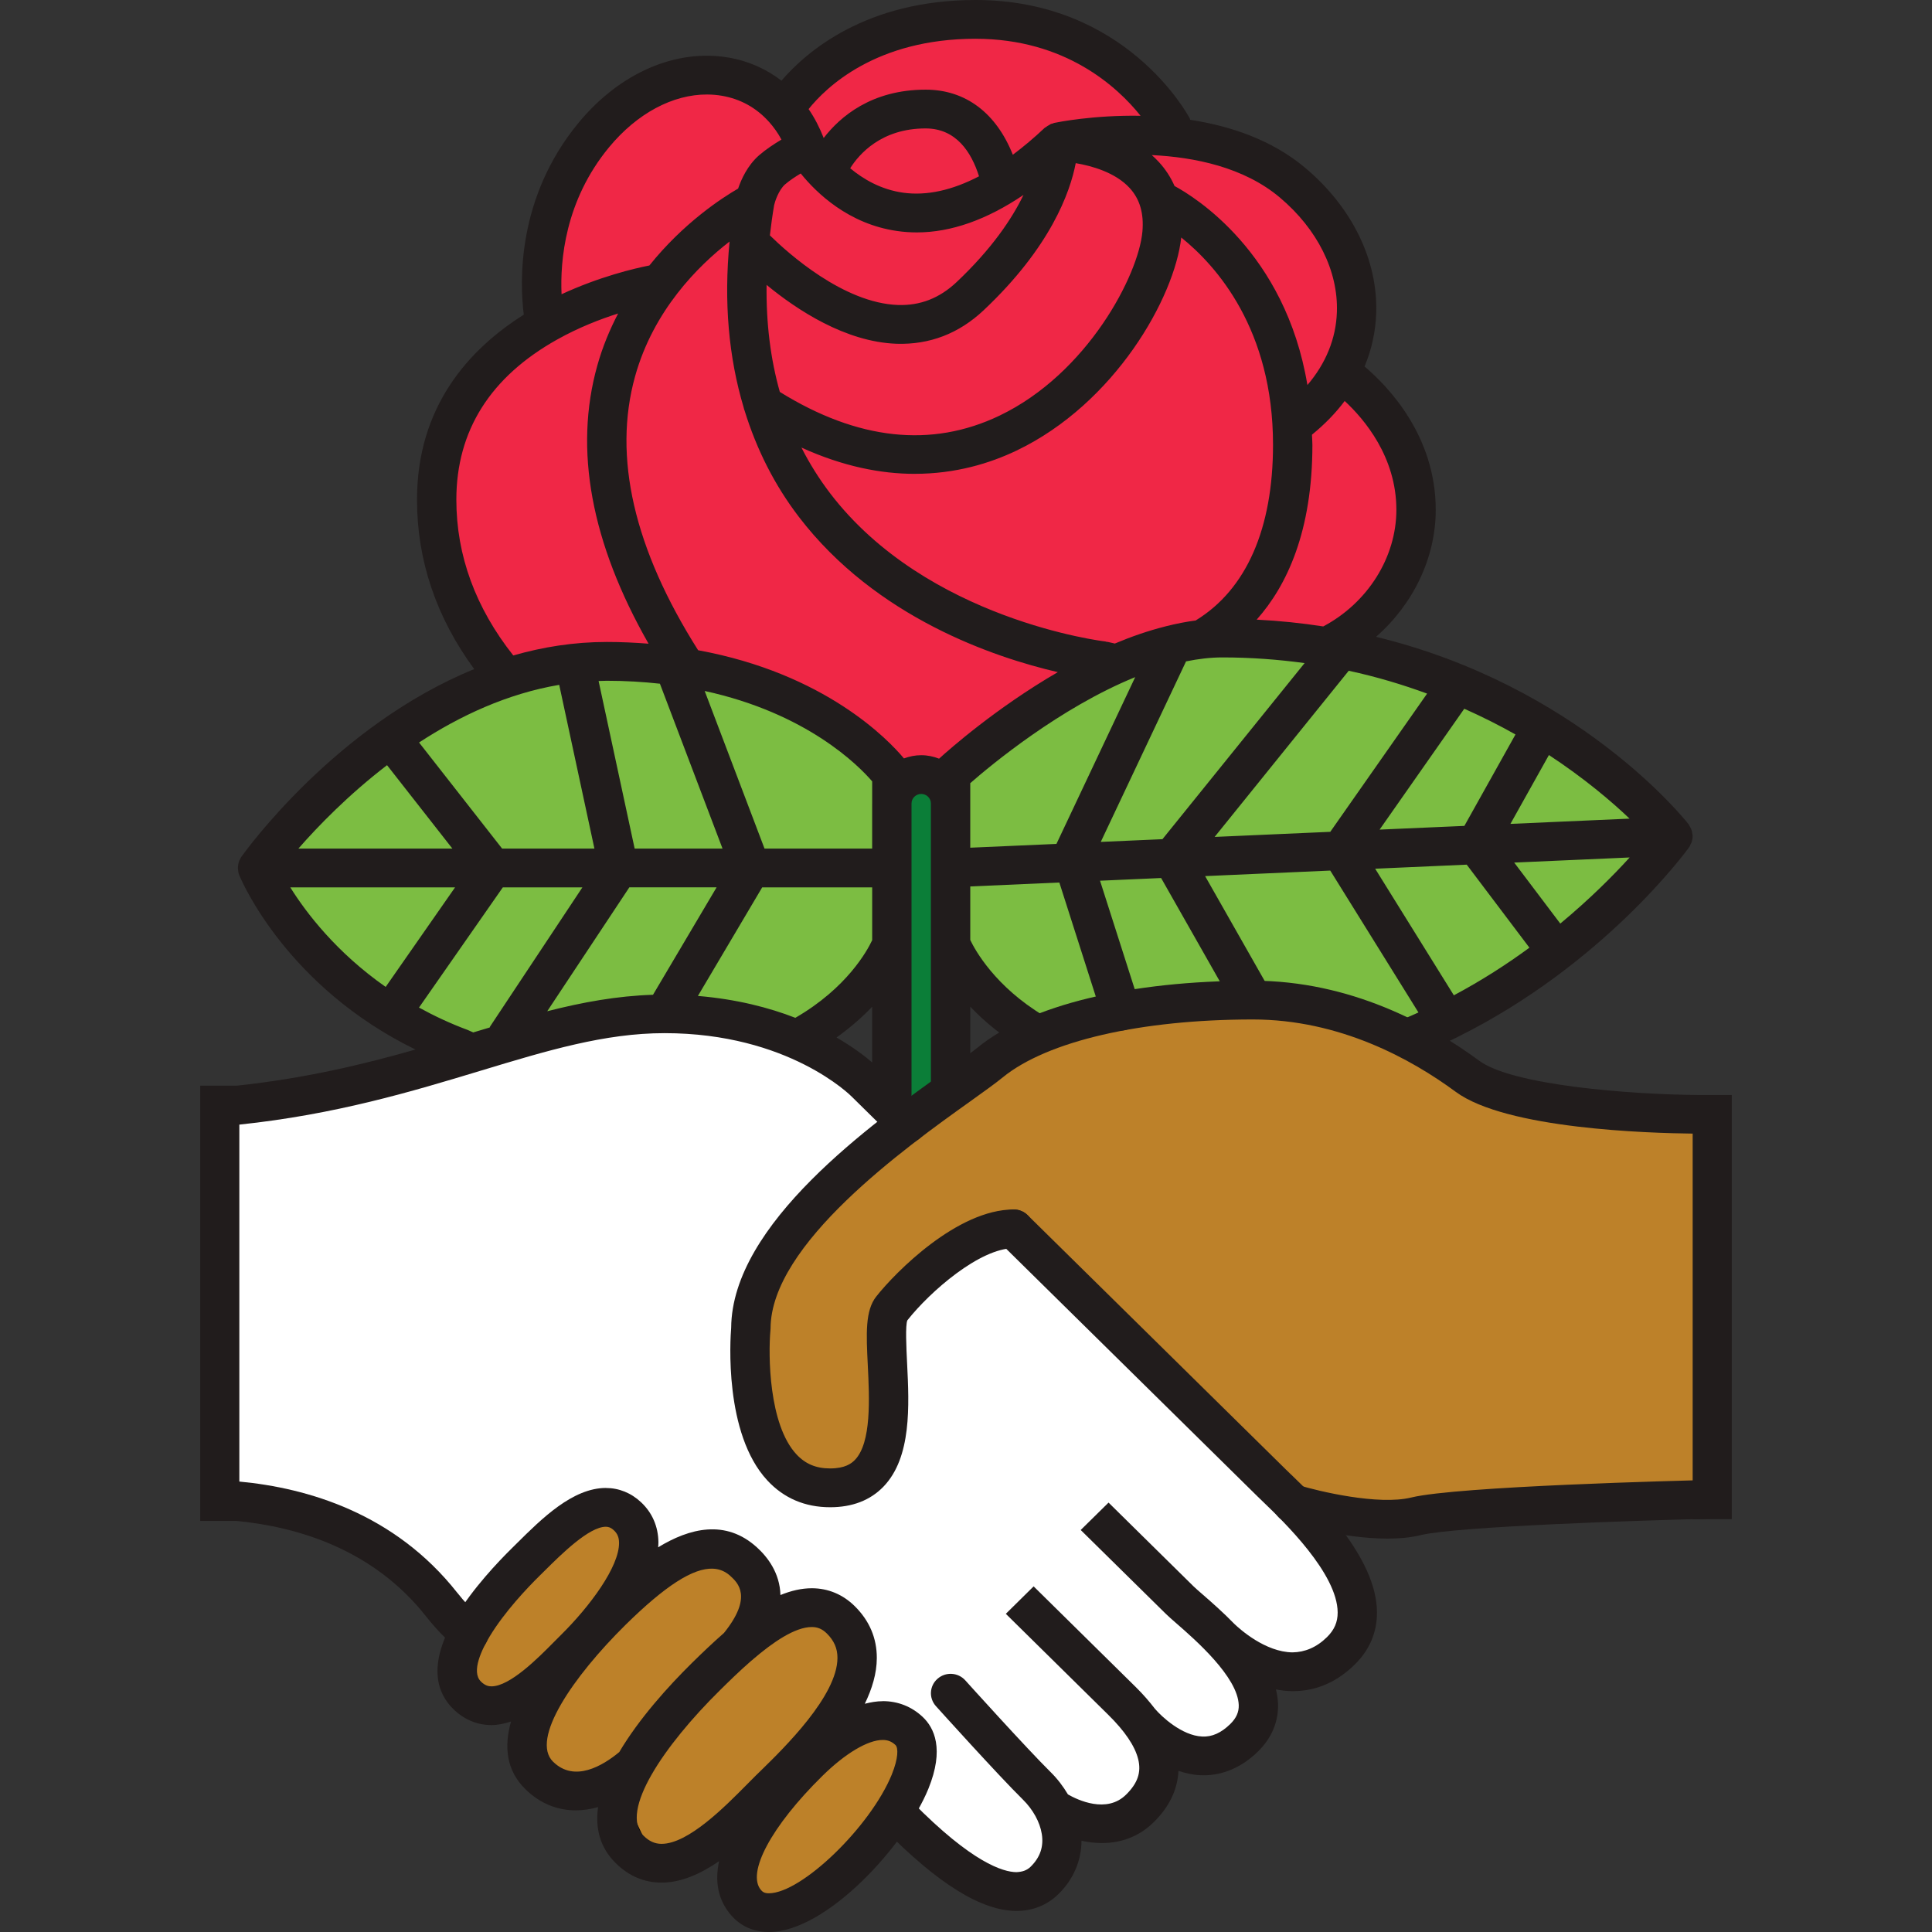<?xml version="1.0" encoding="UTF-8" standalone="no"?>
<svg
   xmlns:dc="http://purl.org/dc/elements/1.1/"
   xmlns:cc="http://creativecommons.org/ns#"
   xmlns:rdf="http://www.w3.org/1999/02/22-rdf-syntax-ns#"
   xmlns:svg="http://www.w3.org/2000/svg"
   xmlns="http://www.w3.org/2000/svg"
   xmlns:sodipodi="http://sodipodi.sourceforge.net/DTD/sodipodi-0.dtd"
   xmlns:inkscape="http://www.inkscape.org/namespaces/inkscape"
   width="256"
   height="256"
   viewBox="24 20 256 256"
   version="1.1"
   id="svg14"
   sodipodi:docname="florist-icon.svg"
   inkscape:version="0.92.1 r15371">
  <rect x="24" y="20" width="256" height="256" fill="#333333" stroke="none"/>
  <defs
     id="defs18" />
  <sodipodi:namedview
     pagecolor="#ffffff"
     bordercolor="#666666"
     borderopacity="1"
     objecttolerance="10"
     gridtolerance="10"
     guidetolerance="10"
     inkscape:pageopacity="0"
     inkscape:pageshadow="2"
     inkscape:window-width="1680"
     inkscape:window-height="987"
     id="namedview16"
     showgrid="false"
     inkscape:measure-start="137.729,53.939"
     inkscape:measure-end="139.971,56.147"
     inkscape:object-paths="true"
     inkscape:snap-nodes="false"
     fit-margin-top="0"
     fit-margin-left="0"
     fit-margin-right="0"
     fit-margin-bottom="0"
     inkscape:zoom="2"
     inkscape:cx="125.30592"
     inkscape:cy="95.619589"
     inkscape:window-x="-8"
     inkscape:window-y="-8"
     inkscape:window-maximized="1"
     inkscape:current-layer="svg14" />
  <path
     style="fill:#f02746;fill-opacity:1;fill-rule:evenodd;stroke:none;stroke-width:1.645px;stroke-linecap:butt;stroke-linejoin:miter;stroke-opacity:1"
     d="M 94.171,115.165 82.829,95.681 82.247,79.686 l 7.561,-11.923 5.816,-5.235 2.617,-20.066 9.015,-10.179 12.214,-3.49 7.852,4.362 10.76,-7.852 14.832,-3.199 11.923,2.617 13.378,9.597 3.781,4.653 12.214,3.781 9.306,11.342 -1.163,15.704 5.816,6.689 3.781,12.796 -5.526,12.796 -4.944,4.362 -55.546,21.811 z"
     id="path4535"
     inkscape:connector-curvature="0" />
  <path
     style="fill:#0b7e38;fill-opacity:1;fill-rule:evenodd;stroke:none;stroke-width:1.645px;stroke-linecap:butt;stroke-linejoin:miter;stroke-opacity:1"
     d="m 142.248,123.307 7.506,-0.103 0.617,43.801 -8.226,0.514 z"
     id="path4533"
     inkscape:connector-curvature="0" />
  <path
     style="fill:#7cbd42;fill-opacity:1;fill-rule:evenodd;stroke:none;stroke-width:1.645px;stroke-linecap:butt;stroke-linejoin:miter;stroke-opacity:1"
     d="m 149.862,122.727 v 24.429 l 10.906,10.179 52.492,-0.145 14.25,-9.452 13.378,-11.342 4.362,-5.526 -12.214,-11.778 -25.01,-11.487 -22.829,-3.199 -17.449,5.38 z"
     id="path4531"
     inkscape:connector-curvature="0" />
  <path
     style="fill:#7cbd42;fill-opacity:1;fill-rule:evenodd;stroke:none;stroke-width:1.645px;stroke-linecap:butt;stroke-linejoin:miter;stroke-opacity:1"
     d="m 100.86,107.459 -20.648,6.543 -21.375,19.485 6.543,13.523 19.775,12.796 43.913,-1.163 13.087,-11.778 0.436,-24.719 -16.431,-10.76 z"
     id="path4529"
     inkscape:connector-curvature="0" />
  <path
     style="fill:#ffffff;fill-rule:evenodd;stroke:none;stroke-width:1.645px;stroke-linecap:butt;stroke-linejoin:miter;stroke-opacity:1"
     d="m 51.665,165.874 19.741,-1.645 33.313,-9.048 13.366,-0.617 15.628,5.141 65.393,63.336 4.935,10.693 -4.318,6.58 -7.403,1.028 -2.673,5.552 -2.879,4.935 -8.637,-0.411 -1.439,6.169 -6.992,4.524 -5.141,-1.851 -1.851,9.048 -5.552,1.234 -13.161,-8.02 -59.018,-27.35 -12.75,-12.338 -17.685,-3.701 z"
     id="path4527"
     inkscape:connector-curvature="0" />
  <path
     style="fill:#bd8129;fill-opacity:1;fill-rule:evenodd;stroke:#000000;stroke-width:1.645px;stroke-linecap:butt;stroke-linejoin:miter;stroke-opacity:1"
     d="m 141.734,193.841 -1.028,20.153 -6.169,3.496 -7.403,-2.468 -2.879,-8.431 0.823,-17.685 5.347,-7.403 23.648,-20.153 17.068,-7.814 16.862,-0.206 12.338,0.617 14.806,6.58 8.637,4.318 14.395,1.851 12.75,0.823 v 51.409 l -27.967,1.028 -13.366,1.851 -13.983,-2.262 -35.987,-35.781 -4.73,-0.411 z"
     id="path4525"
     inkscape:connector-curvature="0" />
  <path
     style="fill:#bd8129;fill-opacity:1;fill-rule:evenodd;stroke:#000000;stroke-width:1.645px;stroke-linecap:butt;stroke-linejoin:miter;stroke-opacity:1"
     d="m 97.727,221.808 7.609,-2.468 3.804,6.786 6.58,-0.206 7.197,0.72 2.056,6.683 6.58,-0.72 5.141,4.318 -0.206,9.254 6.272,3.496 2.879,2.468 -6.992,13.778 -12.133,7.506 -4.421,-2.982 -0.925,-6.58 -11.31,2.776 -4.113,-8.74 -7.095,-1.337 -5.244,-3.496 1.542,-7.609 -8.637,-0.206 -2.673,-4.524 z"
     id="path4523"
     inkscape:connector-curvature="0" />
  <path
     inkscape:connector-curvature="0"
     style="fill:#211c1c;fill-opacity:1;fill-rule:evenodd;stroke-width:1.645"
     id="path4"
     d="m 250.314,216.106 c -3.377,0.082 -33.175,0.823 -39.31,2.32 -4.351,1.069 -12.268,-0.823 -14.954,-1.64 -1.369,-0.428 -2.833,0.334 -3.257,1.691 -0.428,1.354 0.339,2.793 1.714,3.215 0.357,0.107 7.21,2.181 13.352,2.181 1.553,0 3.057,-0.132 4.402,-0.464 4.718,-1.152 29.158,-1.954 38.18,-2.165 1.436,-0.036 2.578,-1.212 2.542,-2.632 -0.033,-1.42 -1.242,-2.527 -2.67,-2.507" />
  <path
     inkscape:connector-curvature="0"
     style="fill:#211c1c;fill-opacity:1;fill-rule:evenodd;stroke-width:1.645"
     id="path6"
     d="m 245.683,130.791 -95.729,4.22 m 16.066,-1.426 13.315,-28.184 m 0,28.312 22.341,-27.677 m 0,26.693 15.467,-22.081 m 2.469,21.293 8.724,-15.604 m -8.724,15.604 10.673,14.136 m -28.61,-13.348 14.016,22.545 m -36.357,-21.561 10.177,17.922 m -23.492,-18.05 6.523,20.399 M 58.117,135.012 h 84.055 m -18.677,0 L 113.328,108.23 m -7.345,26.782 -5.84,-27.133 M 89.249,135.012 75.782,117.814 m 13.467,17.198 -13.467,19.318 m 30.201,-19.318 -14.855,22.398 m 32.367,-22.398 -11.44,19.318 m 58.136,-46.77 1.75,0.403" />
  <path
     style="fill:#211c1c;fill-opacity:1;fill-rule:evenodd;stroke-width:1.645"
     d="m 153.263,20 c -14.493,0 -22.393,6.824 -25.714,10.687 -2.023,-1.546 -4.382,-2.615 -7.011,-3.059 -6.998,-1.198 -14.434,2.043 -19.886,8.653 -8.199,9.94 -7.787,21.132 -7.249,25.416 -7.331,4.623 -14.147,12.22 -14.147,24.519 0,8.045 2.547,15.582 7.58,22.443 -18.266,7.452 -30.217,23.979 -30.855,24.876 -0.086,0.122 -0.143,0.254 -0.206,0.386 -0.021,0.044 -0.048,0.081 -0.067,0.125 -0.115,0.28 -0.167,0.573 -0.177,0.871 0,0.033 -0.016,0.057 -0.016,0.09 0,0.033 0.016,0.067 0.016,0.1 0.016,0.293 0.055,0.583 0.17,0.861 l 0.013,0.032 c 0,0.003 0.006,0.01 0.01,0.013 0.382,0.928 6.412,14.805 23.327,23.057 -6.959,1.989 -14.666,3.825 -23.706,4.791 H 50.53 v 0.427 5.173 46.622 5.173 0.273 h 4.794 c 7.983,0.773 18.054,3.674 25.136,12.656 1.148,1.456 2.463,2.853 3.91,4.151 0.502,0.451 1.129,0.675 1.758,0.675 0.707,0 1.411,-0.286 1.928,-0.842 0.971,-1.046 0.891,-2.672 -0.17,-3.628 -1.231,-1.102 -2.344,-2.286 -3.306,-3.509 h -0.003 C 76.294,220.529 64.753,217.161 55.713,216.314 v -47.297 c 12.749,-1.341 22.827,-4.372 31.967,-7.139 8.824,-2.672 16.452,-4.98 24.375,-4.98 16.435,0 24.677,8.284 24.805,8.412 l 5.475,5.392 c 0.51,0.502 1.175,0.755 1.841,0.755 0.67,0 1.338,-0.253 1.848,-0.755 1.02,-1.004 1.02,-2.632 0,-3.631 l -1.243,-1.221 v -39.383 c 0,-0.694 0.578,-1.266 1.288,-1.266 0.707,0 1.282,0.57 1.282,1.266 v 37.471 c 0,1.42 1.166,2.57 2.606,2.57 1.439,0 2.609,-1.152 2.609,-2.57 V 153.392 c 1.76,1.849 4.059,3.811 7.04,5.597 1.234,0.732 2.837,0.353 3.586,-0.861 0.747,-1.214 0.355,-2.791 -0.874,-3.531 -6.449,-3.863 -9.107,-8.692 -9.752,-10.041 v -7.098 l 11.802,-0.521 5.694,17.81 c 0.352,1.097 1.381,1.796 2.487,1.796 0.258,0 0.526,-0.038 0.784,-0.119 1.372,-0.424 2.134,-1.866 1.703,-3.223 l -5.276,-16.502 8.094,-0.357 9.389,16.535 c 0.477,0.842 1.365,1.314 2.278,1.314 0.431,0 0.866,-0.102 1.269,-0.325 1.257,-0.691 1.707,-2.26 1.006,-3.499 l -8.113,-14.279 16.583,-0.733 11.686,18.8 c -0.658,0.296 -1.311,0.594 -1.989,0.871 -1.333,0.546 -1.963,2.05 -1.411,3.361 0.416,0.987 1.388,1.581 2.41,1.581 0.332,0 0.67,-0.06 0.996,-0.193 1.721,-0.707 3.362,-1.471 4.967,-2.262 0.044,-0.021 0.094,-0.033 0.138,-0.058 0.01,-0.007 0.016,-0.017 0.026,-0.026 19.271,-9.545 30.23,-24.474 30.724,-25.159 0.092,-0.125 0.137,-0.27 0.202,-0.405 0.044,-0.089 0.099,-0.162 0.132,-0.26 l -0.007,0.003 c 0.102,-0.296 0.153,-0.602 0.141,-0.909 0,-0.01 0.008,-0.016 0.007,-0.026 0,-0.049 -0.032,-0.089 -0.035,-0.138 -0.026,-0.253 -0.083,-0.499 -0.186,-0.739 -0.043,-0.099 -0.103,-0.192 -0.161,-0.289 -0.056,-0.099 -0.091,-0.205 -0.164,-0.296 -0.712,-0.905 -14.761,-18.339 -41.407,-24.831 4.912,-4.304 7.907,-10.449 7.907,-16.833 0,-9.828 -6.339,-16.372 -9.43,-18.986 0.934,-2.237 1.46,-4.608 1.542,-7.053 0.235,-7.005 -3.177,-14.015 -9.366,-19.237 -4.468,-3.767 -10.006,-5.591 -15.281,-6.397 -0.028,-0.058 -0.023,-0.121 -0.055,-0.18 -0.341,-0.642 -8.548,-15.696 -28.388,-15.696 z m 0.003,5.135 -0.003,0.003 c 11.927,0 18.82,6.398 21.868,10.202 -6.228,-0.107 -11.043,0.861 -11.451,0.948 -0.066,0.012 -0.111,0.054 -0.173,0.071 -0.092,0.026 -0.184,0.038 -0.273,0.074 -0.054,0.02 -0.093,0.067 -0.148,0.093 -0.023,0.01 -0.046,0.029 -0.068,0.042 -0.156,0.082 -0.299,0.163 -0.431,0.273 -0.053,0.041 -0.118,0.06 -0.17,0.106 -1.431,1.357 -2.83,2.515 -4.212,3.56 -2.183,-5.508 -6.242,-8.627 -11.554,-8.627 -7.161,0 -11.33,3.577 -13.508,6.407 -0.543,-1.388 -1.206,-2.677 -1.999,-3.833 2.306,-2.879 8.932,-9.318 22.122,-9.318 z m -35.553,7.387 c 0.651,0.004 1.298,0.058 1.937,0.167 2.451,0.416 4.544,1.587 6.169,3.374 0.021,0.03 0.049,0.051 0.074,0.077 0.622,0.696 1.184,1.477 1.655,2.355 -0.954,0.566 -2.059,1.291 -2.972,2.085 -1.537,1.349 -2.362,3.198 -2.773,4.408 -2.142,1.237 -7.228,4.541 -11.757,10.189 -2.023,0.398 -6.602,1.481 -11.638,3.811 -0.197,-4.402 0.433,-12.37 6.288,-19.468 l 0.003,-0.003 c 3.716,-4.5 8.457,-7.02 13.013,-6.995 z m 28.934,4.495 c 4.047,0 6.062,3.136 7.078,6.343 -3.547,1.847 -6.908,2.605 -10.054,2.172 -2.928,-0.408 -5.283,-1.791 -7.017,-3.239 1.175,-1.866 4.123,-5.276 9.993,-5.276 z m 29.969,3.531 c 5.654,0.276 12.202,1.599 16.978,5.629 4.978,4.198 7.732,9.726 7.551,15.163 -0.118,3.548 -1.471,6.825 -3.907,9.678 -2.928,-17.616 -15.05,-24.999 -17.605,-26.37 -0.507,-1.161 -1.203,-2.235 -2.095,-3.2 -0.296,-0.318 -0.603,-0.618 -0.922,-0.9 z m -10.076,1.07 c 2.134,0.362 5.239,1.224 7.139,3.287 1.349,1.467 1.907,3.356 1.697,5.771 -0.5,5.741 -7.262,18.808 -18.948,24.403 -9.005,4.31 -18.796,3.241 -29.098,-3.149 -1.234,-4.376 -1.822,-9.104 -1.754,-14.183 l 0.003,0.003 c 4.026,3.315 10.445,7.555 17.203,7.798 4.392,0.141 8.272,-1.342 11.57,-4.453 8.851,-8.347 11.44,-15.605 12.187,-19.478 z m -36.44,1.366 c 2.076,2.573 6.328,6.707 12.772,7.625 0.869,0.125 1.739,0.186 2.619,0.186 4.545,0 9.275,-1.69 14.128,-4.967 -1.517,3.136 -4.178,7.126 -8.871,11.557 -2.274,2.139 -4.83,3.125 -7.766,3.027 -7.23,-0.253 -14.599,-6.899 -16.968,-9.225 0.151,-1.316 0.329,-2.638 0.559,-3.991 0.09,-0.42 0.572,-1.99 1.465,-2.779 l 0.003,0.003 c 0.572,-0.498 1.336,-1.002 2.06,-1.436 z m 50.42,8.483 c 4.664,3.751 12.162,12.155 12.162,27.462 0,11.104 -3.521,19.147 -10.192,23.25 -0.017,0.01 -0.021,0.027 -0.035,0.035 -1.29,0.165 -2.584,0.426 -3.872,0.745 -0.066,0.021 -0.132,0.029 -0.193,0.051 -2.254,0.569 -4.486,1.342 -6.667,2.262 l -0.941,-0.215 c -0.049,-0.013 -0.097,1.5e-4 -0.141,-0.007 -0.058,-0.01 -0.103,-0.04 -0.157,-0.048 -0.235,-0.023 -23.651,-2.837 -36.488,-19.638 -1.456,-1.912 -2.723,-3.933 -3.804,-6.06 5.519,2.512 10.563,3.483 15.021,3.483 v -0.003 c 5.404,0 9.96,-1.393 13.498,-3.088 12.996,-6.223 20.925,-20.235 21.81,-28.23 z m -59.847,0.537 c -0.78,8.02 -0.12,15.34 1.86,21.968 0.023,0.158 0.081,0.303 0.135,0.453 1.586,5.121 3.953,9.837 7.191,14.07 10.237,13.371 25.921,18.622 34.309,20.567 -8.166,4.731 -14.415,10.262 -15.735,11.464 -0.734,-0.286 -1.529,-0.459 -2.365,-0.459 h -0.003 c -0.806,0 -1.575,0.164 -2.288,0.427 -2.028,-2.44 -10.42,-11.251 -27.27,-14.334 -8.505,-13.427 -11.322,-25.64 -8.354,-36.298 2.435,-8.74 8.345,-14.629 12.518,-17.858 z m -14.767,9.533 c -1.091,2.096 -2.053,4.377 -2.757,6.889 -3.126,11.126 -0.829,23.512 6.789,36.867 -1.772,-0.141 -3.607,-0.231 -5.533,-0.231 -4.343,0 -8.486,0.666 -12.393,1.79 -4.984,-6.301 -7.544,-13.23 -7.544,-20.634 v -0.003 c 0,-9.137 4.499,-16.28 13.376,-21.235 2.823,-1.579 5.668,-2.684 8.062,-3.441 z m 96.271,11.596 c 2.591,2.397 6.85,7.404 6.85,14.417 0,6.301 -3.798,12.333 -9.691,15.455 -2.818,-0.439 -5.76,-0.747 -8.82,-0.9 4.007,-4.508 7.384,-11.701 7.384,-23.179 0,-0.461 -0.046,-0.878 -0.058,-1.327 1.673,-1.365 3.135,-2.856 4.334,-4.466 z m -16.223,33.978 c 3.82,0 7.45,0.278 10.912,0.752 l -18.835,23.333 -8.174,0.36 -0.003,0.007 -0.003,-0.007 h 0.007 l 11.3,-23.921 c 1.615,-0.326 3.226,-0.524 4.797,-0.524 z m 16.759,1.767 c 3.71,0.8 7.157,1.842 10.385,3.027 l -12.83,18.315 -15.323,0.675 z m -28.294,0.845 -10.436,22.1 -11.419,0.501 v -5.851 -2.699 c 2.723,-2.382 11.884,-9.997 21.855,-14.051 z m -70.016,0.482 c 2.501,0 4.832,0.147 7.04,0.389 v 0.003 l 8.296,21.846 h -11.644 l -4.778,-22.209 c 0.362,-0.011 0.724,-0.029 1.086,-0.029 z m -6.304,0.543 4.665,21.695 H 90.533 L 79.528,118.385 c 5.379,-3.512 11.662,-6.47 18.568,-7.638 z m 19.275,0.81 c 13.526,2.941 20.378,9.86 22.193,11.975 v 2.94 h -0.003 v 5.97 h -14.26 z m 100.65,2.352 c 2.422,1.082 4.694,2.226 6.783,3.412 l -6.77,12.113 -11.233,0.492 z m 11.217,6.134 c 4.685,3.083 8.277,6.13 10.684,8.428 l -15.786,0.697 z m -153.952,1.343 v 0.007 l 8.656,11.05 H 63.537 c 2.591,-2.961 6.621,-7.124 11.75,-11.056 z m 164.649,12.232 c -2.16,2.376 -5.251,5.49 -9.193,8.759 l -6.105,-8.084 z m -21.589,0.951 8.306,11.002 c -2.981,2.191 -6.334,4.351 -10.012,6.311 l -10.426,-16.776 z m -110.958,3.007 h 11.561 l -8.425,14.234 c -4.747,0.153 -9.313,0.981 -14.016,2.182 z m -44.925,0.003 h 21.833 l -9.196,13.19 C 68.573,146.201 64.578,140.961 62.464,137.58 Z m 62.527,0 h 14.575 v 6.995 c -0.647,1.382 -3.339,6.33 -10.166,10.279 -0.007,0.005 -0.011,0.011 -0.019,0.013 v -0.003 c -3.471,-1.352 -7.783,-2.469 -12.907,-2.898 z m -34.37,0.003 h 10.545 l -12.223,18.424 c -0.028,0.041 -0.028,0.092 -0.055,0.138 -0.721,0.214 -1.448,0.432 -2.185,0.655 l -0.704,-0.315 c -2.357,-0.875 -4.498,-1.889 -6.481,-2.979 z m 48.945,15.808 v 7.387 c -0.934,-0.806 -2.497,-2.017 -4.726,-3.306 1.891,-1.349 3.454,-2.742 4.726,-4.081 z m 18.758,26.868 c -0.667,0 -1.333,0.25 -1.841,0.752 -1.02,1.004 -1.02,2.629 0,3.631 14.016,13.812 32.49,32.015 34.178,33.676 l 0.749,0.723 c 2.682,2.583 9.807,9.451 9.835,14.613 0.007,1.277 -0.443,2.314 -1.411,3.268 -1.403,1.382 -2.955,2.001 -4.572,2.024 -3.603,-0.038 -6.975,-3.072 -7.699,-3.766 -1.504,-1.546 -3.028,-2.881 -4.203,-3.904 -0.52,-0.452 -0.942,-0.817 -1.205,-1.073 l -11.268,-11.104 -3.689,3.631 11.272,11.104 c 0.316,0.313 0.816,0.752 1.436,1.292 2.427,2.116 8.115,7.07 8.232,10.809 0.028,0.926 -0.327,1.719 -1.109,2.49 -1.204,1.184 -2.434,1.746 -3.75,1.671 -2.686,-0.122 -5.4,-2.675 -6.217,-3.644 l -0.016,-0.013 c -0.724,-0.941 -1.535,-1.892 -2.525,-2.869 l -13.562,-13.37 -3.685,3.637 13.559,13.366 c 2.209,2.172 3.548,4.154 3.978,5.89 0.433,1.737 -0.063,3.19 -1.61,4.71 -2.566,2.533 -6.401,0.705 -7.695,-0.035 -0.63,-1.053 -1.378,-2.055 -2.291,-2.953 -3.15,-3.106 -11.231,-12.071 -11.313,-12.162 -0.954,-1.064 -2.602,-1.158 -3.676,-0.212 -1.078,0.938 -1.174,2.562 -0.218,3.624 0.336,0.373 8.26,9.169 11.522,12.38 1.344,1.324 2.259,2.987 2.509,4.559 0.27,1.675 -0.213,3.092 -1.468,4.334 -0.523,0.51 -1.119,0.693 -1.893,0.729 -1.747,-0.013 -5.867,-1.232 -13.775,-9.276 -0.999,-1.02 -2.649,-1.04 -3.685,-0.055 -1.036,0.987 -1.058,2.614 -0.055,3.634 7.135,7.255 12.852,10.8 17.476,10.835 h 0.071 c 2.139,0 4.052,-0.772 5.543,-2.236 1.991,-1.963 3.033,-4.424 3.049,-7.062 0.872,0.188 1.778,0.305 2.699,0.305 2.353,0 4.8,-0.723 6.886,-2.779 2.056,-2.023 3.151,-4.335 3.261,-6.789 0.902,0.296 1.84,0.529 2.85,0.578 0.156,0.008 0.314,0.013 0.469,0.013 2.632,0 5.128,-1.093 7.246,-3.181 1.793,-1.767 2.702,-3.942 2.632,-6.285 -0.023,-0.642 -0.127,-1.278 -0.28,-1.912 0.679,0.132 1.382,0.215 2.101,0.225 h 0.161 c 3.055,0 5.811,-1.188 8.193,-3.534 1.958,-1.93 2.948,-4.259 2.934,-6.924 -0.041,-7.308 -8.001,-14.985 -11.4,-18.263 l 0.003,0.01 -0.707,-0.688 c -1.694,-1.665 -20.166,-19.864 -34.184,-33.673 -0.51,-0.502 -1.174,-0.752 -1.841,-0.752 z"
     id="path8"
     inkscape:connector-curvature="0" />
  <path
     style="fill:#211c1c;fill-opacity:1;fill-rule:evenodd;stroke-width:1.645"
     d="m 190.011,149.947 c -16.277,0 -29.569,3.226 -36.469,8.855 -0.855,0.696 -2.336,1.758 -4.055,2.982 -9.966,7.127 -28.501,20.371 -28.603,34.152 -0.12,1.454 -0.97,14.013 4.791,20.226 2.185,2.357 4.986,3.554 8.325,3.554 2.937,0 5.312,-0.918 7.059,-2.725 3.751,-3.882 3.412,-10.771 3.139,-16.303 -0.107,-2.152 -0.249,-5.097 0.032,-5.739 3.039,-3.85 9.615,-9.553 14.089,-9.553 1.439,0 2.609,-1.149 2.609,-2.567 0,-1.42 -1.168,-2.567 -2.609,-2.567 -7.472,0 -15.678,8.324 -18.209,11.532 -1.481,1.872 -1.332,4.923 -1.121,9.148 0.214,4.31 0.503,10.215 -1.709,12.505 -0.467,0.482 -1.318,1.128 -3.284,1.128 -1.864,0 -3.282,-0.595 -4.469,-1.873 -3.685,-3.965 -3.734,-13.194 -3.441,-16.419 0.008,-0.076 0.013,-0.154 0.013,-0.231 l 0.003,0.003 c 0,-11.203 17.866,-23.975 26.45,-30.11 1.859,-1.333 3.33,-2.381 4.312,-3.184 5.894,-4.807 18.286,-7.676 33.146,-7.676 11.47,0 20.944,5.212 26.871,9.581 6.695,4.947 25.669,5.477 31.405,5.543 v 51.088 h 5.183 v -56.2 h -4.187 c -9.463,-0.067 -24.892,-1.303 -29.278,-4.543 -6.564,-4.84 -17.09,-10.606 -29.994,-10.606 z m -85.732,67.215 c -4.399,0 -8.508,4.075 -11.808,7.348 l -0.655,0.649 c -1.798,1.77 -5.152,5.298 -7.403,9.032 -3.948,6.539 -2.383,10.265 -0.376,12.239 1.425,1.407 3.186,2.153 5.086,2.153 0.878,0 1.738,-0.199 2.59,-0.476 -0.938,3.313 -0.641,6.466 1.893,8.958 1.908,1.884 4.218,2.82 6.706,2.815 0.954,0 1.938,-0.151 2.934,-0.427 -0.378,2.747 0.207,5.321 2.352,7.432 1.727,1.706 3.767,2.569 6.06,2.57 2.632,0 5.226,-1.192 7.625,-2.84 -0.559,2.603 -0.219,5.104 1.645,7.217 1.25,1.418 2.964,2.169 4.951,2.169 h 0.003 c 7.646,0 18.096,-11.514 21.136,-18.983 2.139,-5.254 0.772,-8.078 -0.755,-9.514 -1.456,-1.374 -3.288,-2.095 -5.292,-2.095 v 0.007 c -0.8,0 -1.593,0.141 -2.378,0.341 0.962,-1.979 1.584,-4.023 1.59,-6.05 0.01,-2.639 -0.974,-4.954 -2.924,-6.882 -1.568,-1.553 -3.535,-2.374 -5.69,-2.374 -1.382,0 -2.769,0.334 -4.155,0.9 -0.079,-2.928 -1.706,-5.034 -3.104,-6.304 -4.152,-3.787 -8.956,-2.553 -13.1,-0.022 0.016,-0.224 0.039,-0.446 0.035,-0.668 -0.023,-2.079 -0.82,-3.917 -2.297,-5.298 -1.316,-1.239 -2.933,-1.893 -4.669,-1.893 z m -0.003,5.141 c 0.28,0 0.629,0.059 1.076,0.479 0.461,0.431 0.668,0.936 0.675,1.635 0.041,3.164 -3.852,8.43 -7.727,12.252 l -0.932,0.935 c -2.02,2.043 -5.784,5.846 -8.248,5.845 -0.345,0 -0.825,-0.07 -1.404,-0.643 l 0.003,-0.003 c -1.328,-1.308 0.164,-4.308 1.173,-5.98 1.963,-3.251 4.984,-6.426 6.606,-8.026 l 0.668,-0.659 c 2.2,-2.185 5.881,-5.835 8.11,-5.835 z m 14.205,5.555 c 0.878,0.041 1.636,0.364 2.291,0.961 0.987,0.905 3.011,2.765 -0.839,7.554 -1.431,1.254 -2.846,2.6 -4.235,3.965 -3.145,3.104 -7.02,7.391 -9.639,11.818 -2.185,1.813 -5.939,4.07 -8.769,1.282 h -0.003 c -3.035,-2.989 2.645,-11.269 9.614,-18.151 5.231,-5.145 8.945,-7.553 11.58,-7.429 z m 13.084,7.731 c 0.78,0 1.395,0.261 1.999,0.858 0.961,0.954 1.407,1.984 1.404,3.242 -0.016,5.034 -7.09,11.937 -10.108,14.886 l -0.729,0.71 c -0.37,0.367 -0.771,0.772 -1.198,1.205 -2.899,2.928 -7.744,7.83 -11.278,7.83 -0.882,-0.003 -1.64,-0.344 -2.374,-1.07 -3.258,-3.217 2.731,-11.998 10.108,-19.275 1.11,-1.094 2.57,-2.535 4.161,-3.917 0.066,-0.061 0.153,-0.098 0.215,-0.17 0.008,-0.01 0.018,-0.017 0.022,-0.029 2.621,-2.247 5.546,-4.27 7.779,-4.27 z m 9.402,14.963 c 0.671,0 1.193,0.206 1.687,0.672 0.382,0.362 0.393,1.733 -0.479,3.885 h 0.003 c -2.823,6.926 -11.963,15.76 -16.303,15.76 -0.548,0 -0.801,-0.162 -1.015,-0.402 -1.996,-2.259 1.34,-8.49 8.107,-15.147 3.034,-2.987 6.025,-4.768 8.001,-4.768 z"
     id="path10"
     inkscape:connector-curvature="0" />
</svg>
